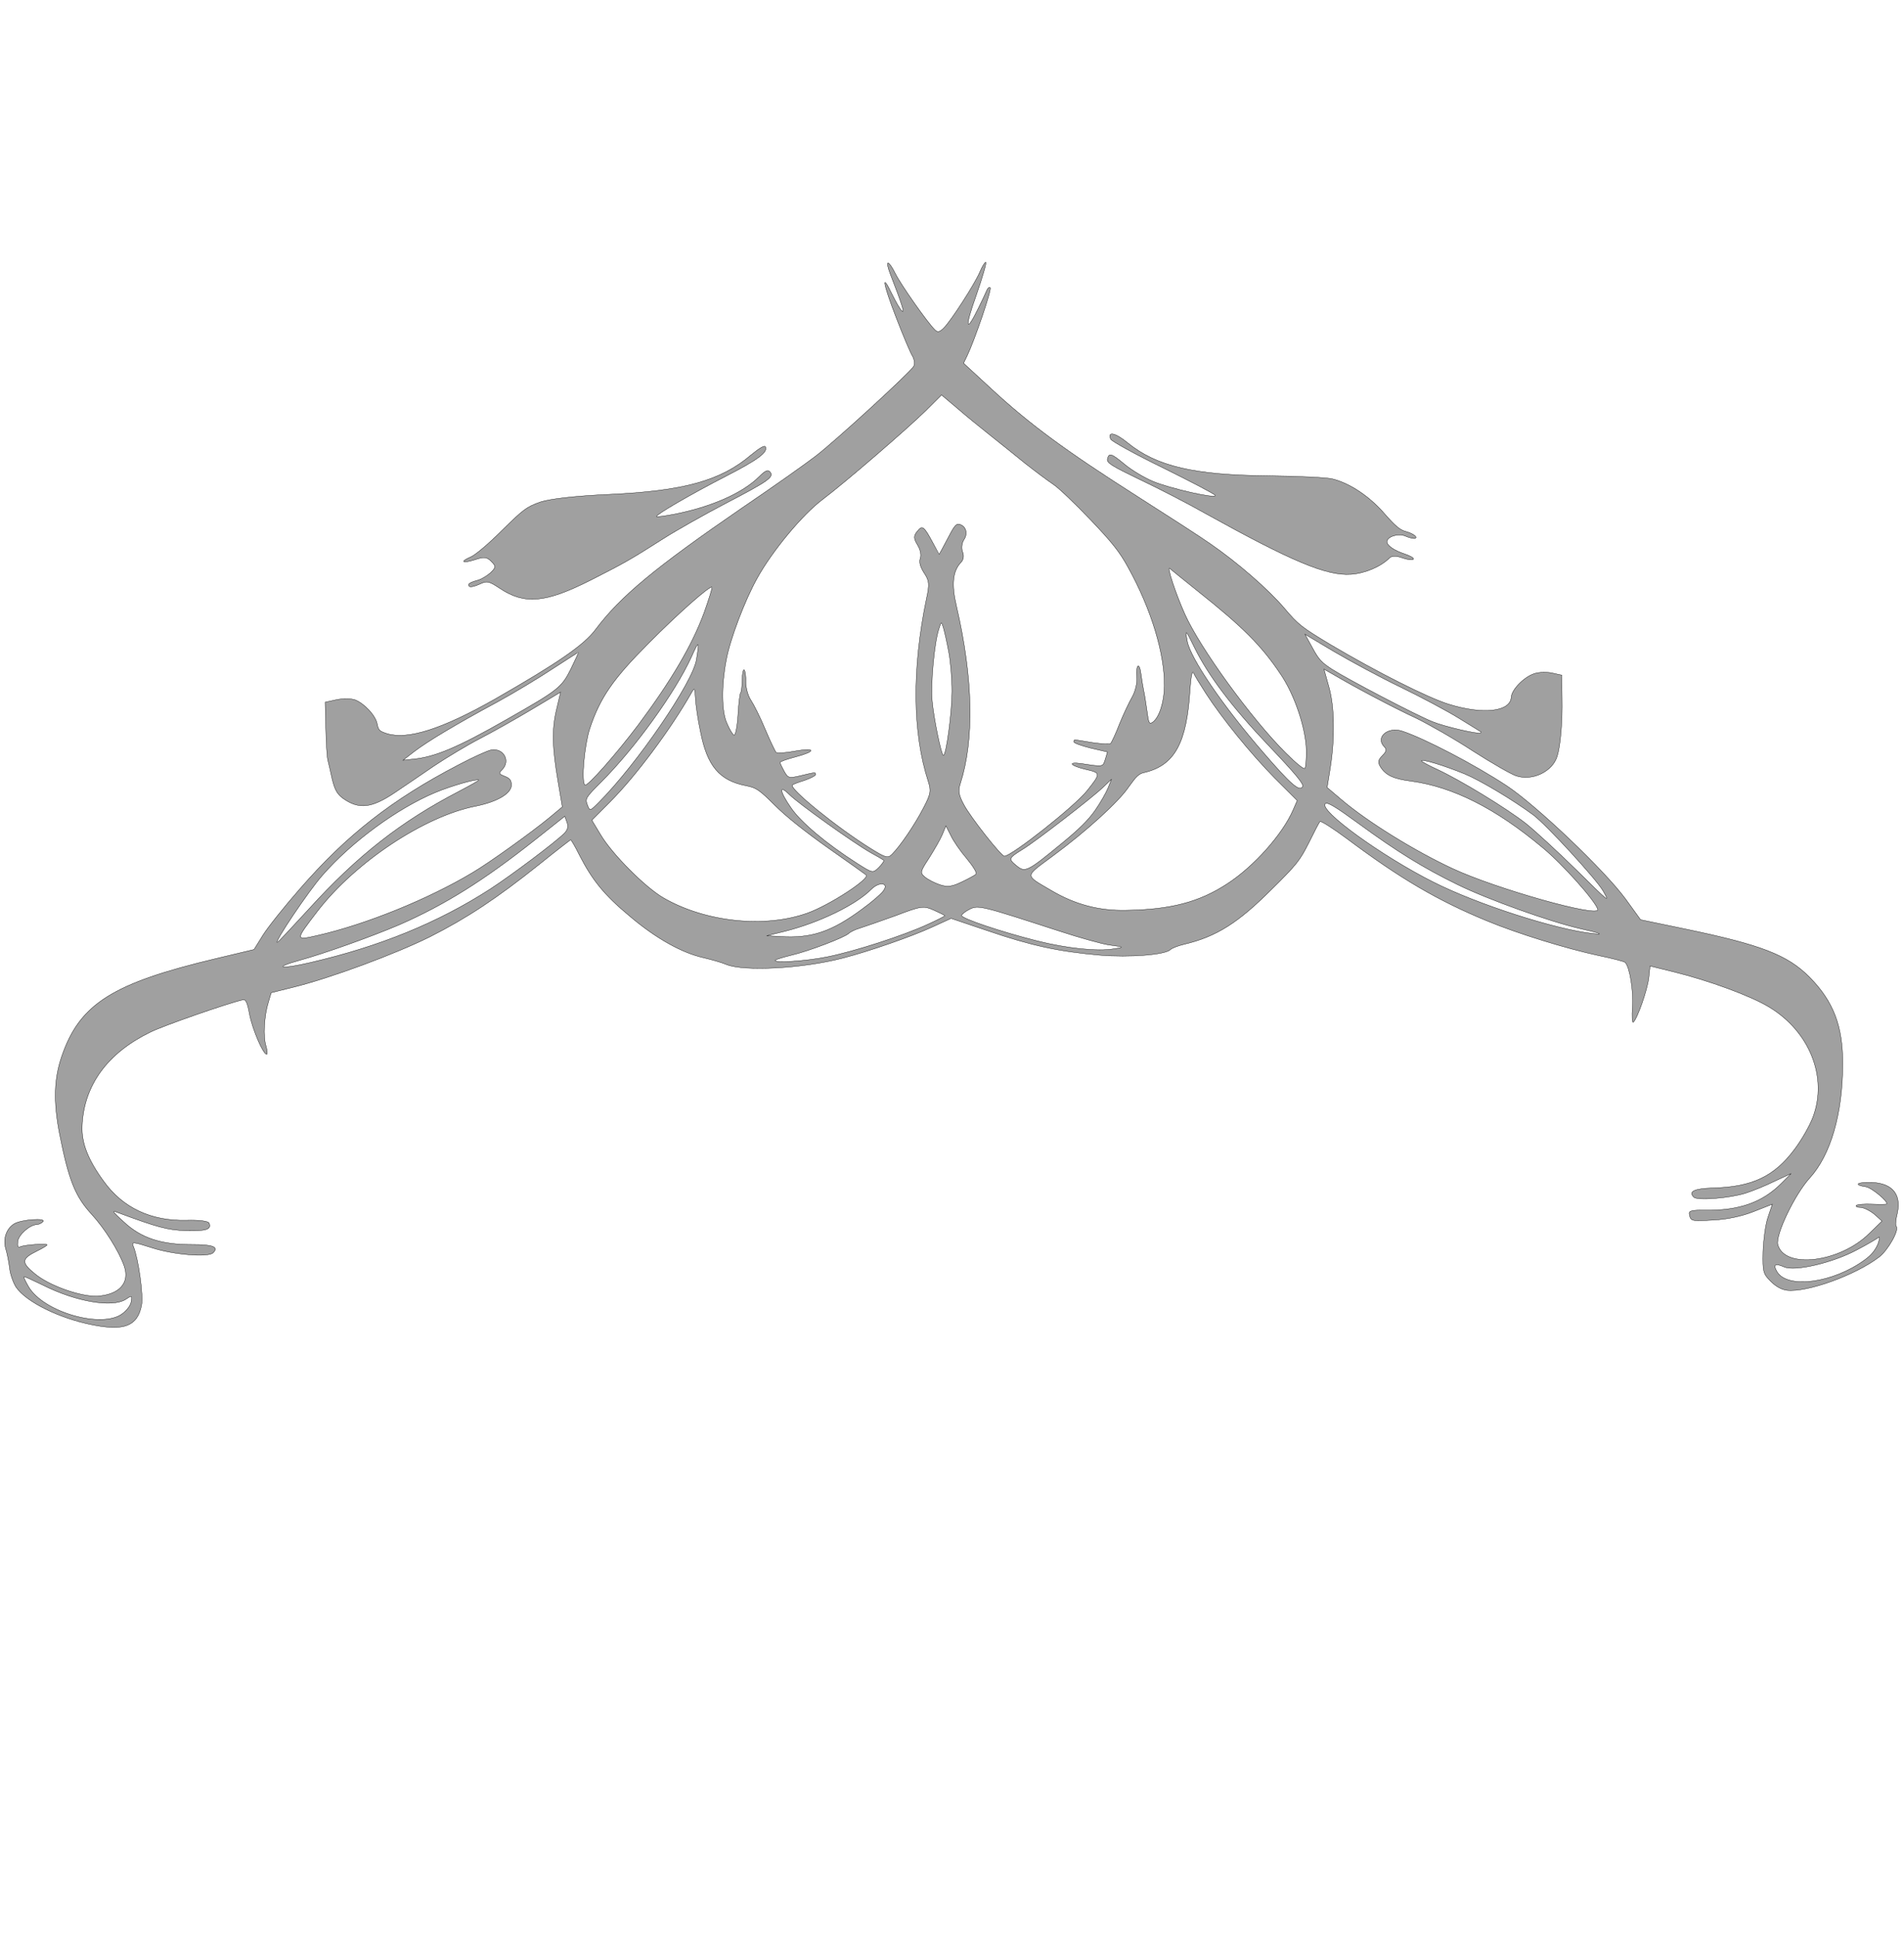 <?xml version="1.0"?>
<svg width="588" height="598" xmlns="http://www.w3.org/2000/svg" xmlns:svg="http://www.w3.org/2000/svg" preserveAspectRatio="xMidYMid meet">
 <g>
  <title>Layer 1</title>
  <g id="svg_1" fill="#A0A0A0" transform="rotate(45 291.1,351.15) translate(0,598) scale(0.1,-0.1) ">
   <path stroke="null" id="svg_2" d="m3228.086,4812.876c-14.128,-9.461 -30.61,-26.806 -36.889,-39.421c-15.697,-29.96 -14.912,-85.15 0.785,-102.495c29.825,-33.902 -22.761,-100.13 -121.654,-152.166c-60.435,-31.537 -227.611,-86.727 -387.724,-127.725c-102.033,-25.23 -113.021,-26.806 -180.519,-21.287c-73.777,6.307 -201.711,-2.365 -303.743,-21.287c-28.255,-4.731 -145.985,-29.96 -262.93,-55.978c-251.942,-55.978 -390.079,-77.265 -550.192,-83.573l-118.515,-4.731l-7.849,22.864c-17.267,49.671 -91.045,200.259 -98.893,200.259c-3.924,0 -4.709,-6.307 -1.57,-13.403c3.139,-7.884 12.558,-33.114 20.407,-56.766c29.04,-84.361 13.343,-74.112 -32.18,22.076c-25.901,53.613 -49.447,96.188 -51.801,93.822c-2.355,-2.365 1.57,-17.345 7.849,-33.114c14.912,-35.479 43.953,-169.511 43.953,-201.836c0,-18.134 -3.139,-23.653 -15.697,-23.653c-33.749,0 -173.456,24.441 -207.99,36.267c-47.877,15.768 -54.941,7.884 -10.988,-11.826c87.905,-38.633 120.085,-55.19 106.742,-55.19c-7.849,-0.788 -32.964,6.307 -56.51,14.192c-78.487,27.595 -44.737,3.942 57.295,-40.998c54.941,-24.441 109.096,-46.517 120.869,-48.882c10.988,-3.154 21.976,-11.826 24.331,-19.711c5.494,-22.076 -7.849,-332.714 -18.052,-409.98c-4.709,-37.056 -25.901,-160.838 -47.877,-275.16c-59.65,-321.677 -72.208,-457.285 -54.156,-584.221c8.634,-59.92 -9.418,-156.108 -67.499,-370.559c-50.231,-182.126 -101.248,-280.679 -160.898,-312.215c-21.976,-11.038 -25.901,-11.038 -42.383,0c-21.976,14.98 -72.993,16.557 -101.248,3.942c-10.988,-5.519 -29.04,-22.864 -40.028,-39.421l-19.622,-30.748l59.65,-56.766c32.18,-30.748 65.929,-60.709 73.777,-64.651c7.849,-4.731 30.61,-18.922 50.231,-31.537c29.04,-17.345 42.383,-21.287 65.144,-18.134c59.65,10.249 83.981,40.998 100.463,124.571c6.279,32.325 18.837,96.976 27.47,144.281c9.418,47.305 27.47,119.84 40.813,161.627c13.343,41.786 35.319,120.629 49.447,176.607l25.116,100.13l28.255,-45.729c33.749,-55.19 73.777,-93.034 161.683,-155.319l64.359,-45.729l-4.709,-52.036c-7.064,-72.535 -32.964,-230.22 -47.877,-287.774c-38.458,-153.742 -120.085,-346.906 -201.711,-476.207c-37.674,-59.92 -37.674,-59.132 -52.586,53.613c-24.331,190.01 25.901,440.728 116.16,574.76c39.243,59.132 51.016,108.802 29.825,126.148c-10.203,8.673 -17.267,8.673 -32.18,2.365c-18.052,-7.884 -19.622,-7.096 -19.622,8.673c0,37.844 -43.953,51.247 -66.714,19.711c-7.064,-10.249 -24.331,-56.766 -39.243,-104.86c-69.068,-219.182 -91.045,-397.365 -75.347,-617.335c4.709,-72.535 14.128,-154.531 20.407,-181.337l11.773,-50.459l-63.574,-103.283c-171.886,-279.102 -198.571,-395.788 -123.224,-549.531c32.18,-66.228 80.841,-117.475 163.252,-173.453c122.439,-81.996 171.886,-103.283 247.233,-106.437c58.865,-2.365 138.921,-20.499 183.659,-41.786c49.447,-23.653 52.586,-72.535 7.849,-123.782c-33.749,-37.844 -128.718,-83.573 -186.798,-88.303c-54.156,-5.519 -61.22,3.942 -43.953,54.401c6.279,18.134 10.203,34.691 8.634,35.479c-3.139,3.942 -48.662,-48.094 -54.156,-62.285c-3.139,-7.884 -7.849,-6.307 -17.267,5.519c-13.343,16.557 -10.203,63.074 4.709,78.842c3.924,3.942 7.064,12.615 7.064,19.711c-0.785,16.557 -51.801,-42.575 -58.08,-67.016c-7.064,-27.595 7.849,-58.343 35.319,-73.323c13.343,-7.096 36.889,-22.864 51.801,-34.691c14.912,-11.826 40.028,-23.653 54.941,-26.806c54.941,-10.249 162.467,26.018 250.372,85.15c82.411,55.19 99.678,95.399 63.574,149.012c-17.267,26.018 -108.312,94.611 -145.2,110.379c-17.267,6.307 -13.343,9.461 43.168,38.633c60.435,30.748 143.631,100.918 143.631,122.206c0,26.018 -18.837,17.345 -65.144,-29.172c-66.714,-67.016 -124.794,-96.188 -197.786,-98.553c-46.307,-2.365 -51.801,-0.788 -35.319,6.307c122.439,55.978 149.125,71.746 190.723,110.379c45.522,43.363 53.371,59.132 33.749,67.016c-6.279,2.365 -29.04,-14.98 -54.941,-42.575c-75.347,-79.631 -166.392,-112.744 -266.855,-96.188c-81.626,12.615 -132.642,35.479 -167.961,74.112c-83.981,91.457 -103.602,212.874 -55.726,352.425c13.343,40.998 106.742,234.162 131.858,273.583c4.709,7.884 15.697,3.942 46.307,-17.345c40.028,-26.806 116.945,-57.555 124.794,-49.671c1.57,2.365 -7.064,9.461 -19.622,16.557c-26.685,13.403 -70.638,62.285 -91.045,101.707l-14.128,26.018l36.104,59.92c61.22,100.918 150.694,296.447 188.368,408.403c40.028,122.206 62.004,229.431 80.841,398.154c7.064,65.439 14.128,119.84 14.912,121.417c1.57,0.788 24.331,-4.731 51.801,-14.192c83.196,-26.806 141.276,-33.114 244.094,-23.653c105.957,8.673 193.862,33.902 251.157,70.17c20.407,12.615 49.447,29.172 65.144,35.479c54.156,22.864 174.24,156.108 240.169,268.064c42.383,71.746 103.602,197.894 127.933,264.122l21.976,59.132l106.742,52.824c128.718,63.074 200.141,109.591 298.249,191.587c70.638,59.92 142.061,143.493 142.061,166.357c0,6.307 7.849,24.441 18.052,40.998c54.156,87.515 71.423,164.78 71.423,313.004c0.785,108.014 -1.57,123.782 -20.407,181.337c-11.773,34.691 -21.976,66.228 -21.976,70.958c0,3.942 43.168,13.403 95.754,21.287c203.28,29.172 333.568,63.074 485.048,126.148c95.754,39.421 235.46,113.533 319.441,167.934c36.104,23.653 69.068,43.363 73.777,43.363c19.622,0 80.841,-44.152 113.021,-81.208c19.622,-22.864 35.319,-36.267 35.319,-31.537c0,18.922 -40.028,100.918 -62.789,130.09l-23.546,29.172l66.714,40.21c94.184,56.766 218.193,114.321 282.552,130.09c142.846,35.479 282.552,-25.23 336.708,-145.07c11.773,-26.018 25.116,-75.689 29.825,-110.379c14.912,-103.283 -10.203,-174.241 -94.184,-262.545c-39.243,-41.786 -46.307,-61.497 -21.191,-61.497c15.697,0 80.841,76.477 104.387,122.206c10.988,21.287 28.255,62.285 37.674,90.669l18.837,51.247l0,-43.363c0,-81.996 -32.18,-150.589 -106.742,-223.124c-31.395,-30.748 -36.104,-38.633 -26.685,-44.94c18.052,-11.826 19.622,-11.038 65.144,40.21c27.47,29.96 53.371,69.381 69.068,105.649l25.116,57.555l18.837,-37.844c10.203,-21.287 40.028,-59.92 65.144,-86.727c42.383,-44.152 47.877,-47.305 80.841,-47.305c22.761,0 41.598,5.519 54.941,15.768c48.662,38.633 116.16,181.337 128.718,273.583c4.709,34.691 -14.912,104.86 -29.825,104.86c-3.924,0 -15.697,13.403 -25.901,30.748c-34.534,54.401 -83.196,55.19 -133.427,1.577c-24.331,-25.23 -20.407,-32.325 6.279,-12.615c14.128,11.038 83.196,17.345 83.196,7.884c0,-2.365 -14.128,-16.557 -31.395,-32.325c-17.267,-15.768 -31.395,-32.325 -31.395,-37.056c0,-3.942 6.279,-2.365 14.128,5.519c8.634,7.096 28.255,13.403 45.522,14.98l30.61,1.577l-0.785,-55.19c-0.785,-127.725 -106.742,-262.545 -175.025,-223.912c-26.685,14.98 -72.993,146.647 -76.132,216.028c-4.709,95.399 -68.283,211.297 -175.81,319.311c-83.196,84.361 -157.758,117.475 -263.715,118.263c-96.539,0 -175.025,-34.691 -375.951,-166.357l-117.73,-77.265l-78.487,12.615c-110.666,16.557 -399.497,9.461 -507.024,-12.615c-115.375,-23.653 -283.337,-76.477 -346.911,-108.802c-42.383,-21.287 -45.522,-73.323 -4.709,-73.323c10.988,0 14.912,-5.519 14.912,-23.653c0,-18.134 3.924,-24.441 19.622,-28.383c29.825,-7.096 54.941,1.577 99.678,36.267c102.818,78.054 243.309,124.571 430.107,141.128c79.272,7.884 233.105,-0.788 256.651,-14.192c25.116,-13.403 -266.855,-177.395 -405.776,-227.854c-123.224,-44.94 -288.046,-83.573 -393.218,-92.245l-58.08,-4.731l-35.319,48.882c-55.726,76.477 -124.794,143.493 -179.734,174.241l-50.231,28.383l34.534,9.461c70.638,18.134 201.711,58.343 272.349,84.361c40.813,14.192 129.503,38.633 197.786,52.824c68.283,14.98 134.997,33.114 148.34,40.21c47.092,23.653 69.853,89.092 46.307,132.455c-15.697,29.96 -63.574,86.727 -116.16,137.186c-28.255,27.595 -51.016,49.671 -51.016,49.671c0,0 -11.773,-7.884 -25.901,-16.557zm-25.116,-286.986c0,-7.096 -91.829,-64.651 -129.503,-80.419c-49.447,-21.287 -276.273,-92.245 -333.568,-104.86c-36.889,-7.884 -50.231,-7.884 -89.475,3.942l-46.307,13.403l102.818,26.018c57.295,14.98 157.758,44.94 222.902,67.804c65.929,22.864 153.834,49.671 194.647,59.132c40.813,9.461 75.347,18.134 76.917,18.134c0.785,0.788 1.57,-0.788 1.57,-3.154zm612.196,-77.265c42.383,-11.826 40.813,-11.826 -102.033,-12.615c-80.056,-0.788 -175.81,-4.731 -211.914,-8.673c-79.272,-9.461 -242.524,-49.671 -313.162,-75.689c-27.47,-10.249 -51.801,-17.345 -53.371,-15.768c-4.709,4.731 59.65,39.421 124.009,66.228c50.231,20.499 160.898,48.094 238.599,59.92c50.231,7.096 275.488,-2.365 317.871,-13.403zm70.638,-115.898c-90.26,-72.535 -316.301,-188.433 -460.717,-235.738c-169.531,-55.978 -406.561,-93.822 -406.561,-64.651c0,8.673 29.04,15.768 114.591,29.172c147.555,22.864 240.169,44.94 352.405,83.573c98.893,33.902 280.197,119.84 361.039,170.299c55.726,35.479 69.068,40.998 39.243,17.345zm1306.803,-117.475c-18.052,-119.84 -104.387,-233.373 -165.607,-218.393c-25.116,6.307 -23.546,14.98 4.709,26.018c33.749,12.615 97.323,115.11 121.654,195.529c10.988,34.691 19.622,69.381 20.407,75.689c0,5.519 5.494,-1.577 12.558,-15.768c7.849,-18.922 10.203,-38.633 6.279,-63.074zm-2554.741,2.365c75.347,-14.192 173.456,-63.074 222.117,-109.591c20.407,-19.711 36.889,-39.421 36.889,-43.363c0,-4.731 -32.18,-7.884 -76.132,-7.884c-151.479,0 -415.194,41.786 -522.721,82.784c-62.789,23.653 -147.555,66.228 -132.642,67.016c5.494,0 56.51,5.519 113.806,11.826c173.456,19.711 255.082,19.711 358.684,-0.788zm-565.104,-100.13c140.491,-40.21 268.424,-108.802 337.493,-179.76c34.534,-35.479 57.295,-79.631 53.371,-104.072c-2.355,-12.615 -6.279,-11.826 -36.889,11.826c-18.837,14.192 -42.383,31.537 -52.586,37.844c-9.418,6.307 -28.255,19.711 -41.598,29.96c-30.61,23.653 -32.18,9.461 -1.57,-16.557c13.343,-11.038 26.685,-33.114 32.18,-51.247c4.709,-18.134 18.837,-57.555 31.395,-87.515c13.343,-29.96 23.546,-58.343 23.546,-63.074c0,-3.942 -18.837,-20.499 -40.813,-37.056c-22.761,-16.557 -43.168,-30.748 -44.737,-32.325c-1.57,-1.577 -1.57,-4.731 1.57,-7.096c2.355,-3.154 25.116,7.884 50.231,22.864l45.522,28.383l10.988,-20.499c11.773,-22.864 13.343,-20.499 -43.168,-62.285c-35.319,-26.806 -18.837,-28.383 21.976,-3.154c41.598,26.018 42.383,25.23 50.231,-43.363c7.064,-60.709 -21.976,-307.485 -37.674,-323.253c-7.064,-7.096 -159.328,11.038 -200.141,23.653c-32.964,9.461 -43.953,18.134 -54.156,37.844c-65.144,126.936 -200.926,257.814 -395.573,379.231c-58.865,36.267 -85.55,68.593 -86.335,105.649c0,11.038 -7.064,21.287 -19.622,26.806c-10.988,4.731 -21.191,18.134 -23.546,29.96c-4.709,22.864 -25.901,33.902 -43.953,22.864c-8.634,-4.731 -7.064,-15.768 6.279,-57.555c9.418,-29.172 15.697,-52.036 15.697,-52.036c-0.785,0 -18.837,5.519 -40.028,11.826c-54.941,16.557 -61.22,15.768 -58.08,-9.461c1.57,-18.134 7.849,-23.653 30.61,-29.172c16.482,-3.942 30.61,-13.403 35.319,-23.653c4.709,-10.249 18.052,-18.134 39.243,-22.864c28.255,-5.519 36.889,-11.826 62.004,-51.247c121.654,-185.279 262.145,-323.253 402.637,-395c27.47,-14.192 32.964,-21.287 47.877,-69.381c17.267,-54.401 32.18,-131.667 32.18,-168.723c0,-18.134 -4.709,-21.287 -58.08,-33.902c-117.73,-27.595 -310.807,-48.094 -310.807,-32.325c0,2.365 7.064,18.922 16.482,36.267c8.634,18.134 14.128,34.691 11.773,37.056c-5.494,5.519 -5.494,5.519 -30.61,-35.479c-19.622,-31.537 -21.976,-32.325 -45.522,-26.018c-13.343,3.942 -26.685,8.673 -28.255,10.249c-1.57,2.365 7.849,22.076 21.191,44.94c33.749,57.555 25.116,67.016 -12.558,13.403c-16.482,-24.441 -34.534,-44.94 -39.243,-44.94c-3.924,0 -37.674,11.826 -74.562,26.806c-36.104,14.98 -79.272,29.172 -94.969,32.325c-15.697,3.154 -37.674,15.768 -50.231,28.383c-11.773,12.615 -25.116,22.864 -29.825,22.864c-3.924,0 3.139,-11.826 17.267,-26.018c14.128,-14.192 25.116,-29.172 25.116,-32.325c0,-3.154 19.622,-28.383 43.168,-54.401c23.546,-26.806 39.243,-50.459 34.534,-52.036c-4.709,-1.577 -23.546,3.154 -42.383,11.038c-36.104,13.403 -93.399,69.381 -138.137,135.609c-36.889,52.824 -90.26,171.876 -111.451,246.776c-26.685,92.245 -40.028,238.892 -29.04,315.369c11.773,81.996 30.61,336.657 31.395,418.653l0,68.593l65.144,5.519c35.319,2.365 93.399,8.673 128.718,12.615c35.319,3.942 96.539,11.038 137.352,14.98c40.028,4.731 88.69,11.826 108.312,15.768c19.622,3.942 90.26,5.519 156.973,3.942c98.893,-2.365 134.212,-6.307 188.368,-22.076zm317.086,-29.172c91.829,-31.537 213.484,-48.882 379.091,-52.824c123.224,-3.154 159.328,-7.096 162.467,-14.98c7.064,-18.922 -31.395,-21.287 -159.328,-11.826c-190.723,13.403 -364.178,46.517 -408.916,76.477c-32.964,22.864 -30.61,22.864 26.685,3.154zm126.364,-75.689c91.829,-19.711 229.966,-33.902 334.353,-34.691l99.678,0l11.773,-29.96c29.825,-75.689 37.674,-208.144 17.267,-304.331c-21.191,-101.707 -67.499,-180.549 -163.252,-279.102c-58.08,-60.709 -124.009,-98.553 -205.635,-119.84c-94.969,-24.441 -88.69,-30.748 -72.993,77.265c19.622,128.513 25.901,264.122 14.912,319.311c-6.279,37.056 -6.279,49.671 2.355,63.074c51.801,82.784 29.04,158.473 -83.196,284.621c-25.116,29.172 -35.319,44.94 -25.901,40.998c8.634,-3.154 40.813,-11.038 70.638,-17.345zm14.128,-497.495c6.279,-36.267 6.279,-74.9 -0.785,-145.858c-13.343,-137.186 -15.697,-143.493 -51.016,-146.647c-32.18,-3.154 -32.964,-0.788 -21.191,49.671c10.988,44.94 39.243,265.699 40.028,309.85l0.785,37.056l11.773,-27.595c6.279,-14.98 15.697,-49.671 20.407,-76.477zm-666.352,26.806c25.901,-17.345 68.283,-53.613 94.184,-79.631c45.522,-45.729 127.148,-152.166 120.869,-158.473c-3.924,-4.731 -101.248,59.132 -143.631,94.611c-40.028,33.114 -121.654,130.878 -142.061,171.088c-11.773,22.864 -11.773,22.864 6.279,13.403c10.203,-5.519 39.243,-23.653 64.359,-40.998zm1009.339,-288.563c-28.255,-40.21 -102.818,-100.918 -184.444,-149.8c-98.893,-59.132 -213.484,-115.898 -220.548,-109.591c-2.355,3.154 -0.785,17.345 3.924,31.537c9.418,28.383 19.622,33.902 244.094,148.224c58.08,29.172 120.085,64.651 137.352,77.265c39.243,29.96 40.028,29.96 19.622,2.365zm-1628.598,-160.05c44.737,-96.976 76.917,-220.758 101.248,-388.693c15.697,-111.168 24.331,-248.353 14.912,-248.353c-16.482,0 -87.905,85.938 -112.236,133.243c-45.522,90.669 -58.08,160.838 -58.08,316.158c-0.785,130.09 7.849,260.18 15.697,260.18c2.355,0 19.622,-33.114 38.458,-72.535zm1110.586,36.267c32.18,-3.154 54.941,-8.673 54.156,-14.192c0,-4.731 -6.279,-26.018 -14.128,-48.094c-10.988,-31.537 -19.622,-42.575 -41.598,-53.613c-15.697,-7.884 -38.458,-14.98 -50.231,-15.768c-19.622,-1.577 -21.191,1.577 -31.395,49.671c-6.279,27.595 -15.697,63.862 -21.976,79.631l-11.773,28.383l31.395,-10.249c16.482,-6.307 54.941,-13.403 85.55,-15.768zm-1025.036,-155.319c42.383,-57.555 98.893,-360.309 98.893,-527.455c0,-37.056 0,-37.056 -19.622,-28.383c-18.837,8.673 -19.622,11.826 -19.622,80.419c0,147.435 -33.749,356.367 -76.132,469.9c-20.407,53.613 -18.837,54.401 16.482,5.519zm1083.901,-72.535c-29.04,-78.842 -101.248,-219.97 -149.125,-291.716c-37.674,-56.766 -105.957,-134.032 -105.957,-119.84c0,3.154 10.988,23.653 24.331,45.729c29.04,46.517 77.702,155.319 77.702,172.665c0,6.307 5.494,22.864 12.558,35.479c7.064,13.403 29.825,60.709 51.016,105.649c35.319,78.842 39.243,82.784 71.423,95.399c18.837,7.096 34.534,12.615 36.104,11.826c0.785,-1.577 -7.064,-26.018 -18.052,-55.19zm-231.536,17.345c0,-26.806 0,-26.806 -56.51,-39.421c-111.451,-24.441 -212.699,-33.114 -266.07,-22.864c-61.22,11.038 -78.487,25.23 -31.395,25.23c39.243,0 245.663,34.691 302.959,50.459c21.976,6.307 41.598,11.826 45.522,11.826c3.139,0.788 5.494,-11.038 5.494,-25.23zm-685.973,-93.822c90.26,-60.709 148.34,-65.439 218.193,-18.134c25.901,17.345 36.889,19.711 105.172,19.711c49.447,0 124.794,8.673 211.914,23.653c75.347,13.403 138.137,23.653 139.706,23.653c16.482,0 -14.128,-145.07 -44.737,-210.509c-59.65,-126.936 -203.28,-243.623 -348.481,-282.255c-62.789,-16.557 -205.635,-16.557 -274.703,0.788l-51.016,12.615l0,78.054c0,113.533 -25.901,291.716 -60.435,417.076c-5.494,19.711 -4.709,19.711 21.976,-3.942c14.912,-13.403 51.801,-40.998 82.411,-60.709zm740.914,-31.537c-17.267,-118.263 -46.307,-178.184 -120.869,-242.834l-29.825,-26.806l30.61,50.459c55.726,93.822 96.539,210.509 96.539,279.89c0,35.479 25.901,53.613 29.825,21.287c1.57,-11.038 -0.785,-48.094 -6.279,-81.996zm-1160.818,-114.321c20.407,-61.497 18.837,-73.323 -29.825,-250.719c-45.522,-167.146 -74.562,-238.892 -117.73,-290.928l-19.622,-24.441l5.494,43.363c7.064,52.036 31.395,149.8 72.993,288.563c16.482,55.978 38.458,144.281 48.662,194.74c10.988,50.459 19.622,92.245 20.407,92.245c0.785,0 9.418,-23.653 19.622,-52.824zm344.556,-373.712c0,-38.633 -23.546,-204.99 -40.028,-283.044c-40.813,-188.433 -115.375,-365.828 -232.321,-553.473c-49.447,-79.631 -71.423,-94.611 -29.04,-19.711c40.028,70.17 105.957,209.721 140.491,295.659c56.51,144.281 87.905,281.467 111.451,483.303l13.343,115.898l18.052,-8.673c12.558,-5.519 18.052,-14.98 18.052,-29.96zm-321.795,-138.762c-60.435,-190.798 -81.626,-361.886 -70.638,-585.798c3.139,-75.689 5.494,-138.762 3.924,-140.339c-7.064,-7.096 -43.953,181.337 -47.877,244.411c-9.418,137.974 17.267,310.639 65.929,428.902c20.407,49.671 60.435,121.417 67.499,121.417c1.57,0 -7.064,-30.748 -18.837,-68.593zm405.776,-1874.081c-10.203,-78.054 -175.81,-170.299 -264.5,-146.647c-17.267,4.731 -31.395,9.461 -31.395,11.826c0,1.577 27.47,11.826 62.004,23.653c106.742,35.479 198.571,100.918 209.559,148.224c4.709,23.653 5.494,23.653 16.482,8.673c7.064,-9.461 10.203,-26.018 7.849,-45.729z"/>
   <path stroke="null" id="svg_3" d="m2598.623,4801.838c-14.912,-8.673 -35.319,-10.249 -82.411,-7.096c-70.638,5.519 -143.631,-8.673 -191.507,-37.844c-15.697,-9.461 -80.841,-68.593 -145.985,-132.455c-164.822,-161.627 -265.285,-223.912 -379.875,-235.738c-48.662,-4.731 -70.638,-18.922 -44.737,-29.172c6.279,-2.365 86.335,20.499 177.38,52.036c91.045,30.748 168.746,55.19 173.456,53.613c12.558,-3.942 -114.591,-84.361 -167.177,-105.649c-27.47,-11.038 -71.423,-22.076 -98.893,-24.441c-52.586,-4.731 -59.65,-8.673 -48.662,-26.018c6.279,-10.249 25.116,-5.519 115.375,26.018c59.65,21.287 157.758,52.824 218.193,69.381c291.97,83.573 400.282,127.725 449.729,184.491c29.04,33.114 48.662,81.996 48.662,120.629c0,8.673 10.203,19.711 27.47,27.595c14.912,7.096 27.47,16.557 27.47,21.287c0,4.731 -14.128,0.788 -31.395,-7.884c-29.825,-14.98 -55.726,-19.711 -64.359,-11.826c-10.988,11.038 4.709,42.575 25.901,52.036c12.558,4.731 25.116,12.615 27.47,15.768c6.279,11.038 -14.128,7.884 -36.104,-4.731z"/>
   <path stroke="null" id="svg_4" d="m1002.989,3538.784c-10.203,-122.206 -68.283,-224.701 -225.257,-396.577c-70.638,-77.265 -117.73,-137.186 -131.858,-164.78c-19.622,-40.998 -21.191,-52.036 -21.976,-146.647c0,-59.92 -4.709,-111.956 -10.203,-125.359c-14.128,-35.479 -3.924,-33.902 14.912,2.365c13.343,26.806 19.622,32.325 39.243,32.325c21.191,0 23.546,-2.365 23.546,-25.23c-0.785,-14.192 -5.494,-34.691 -11.773,-45.729c-13.343,-23.653 -14.128,-31.537 -4.709,-31.537c3.924,0 11.773,11.826 17.267,26.806c8.634,24.441 14.128,27.595 53.371,35.479c90.26,18.134 131.858,67.804 180.519,216.028c36.889,112.744 41.598,130.09 68.283,249.93c10.988,49.671 37.674,144.281 58.08,209.721c46.307,146.647 50.231,168.723 27.47,168.723c-8.634,0 -11.773,-8.673 -11.773,-33.902c0,-72.535 -38.458,-171.088 -103.602,-268.064c-17.267,-25.23 -32.18,-44.94 -33.749,-43.363c-4.709,4.731 25.901,121.417 63.574,238.892c34.534,107.226 40.028,145.858 21.976,151.377c-5.494,1.577 -10.203,-16.557 -13.343,-50.459z"/>
  </g>
 </g>
</svg>